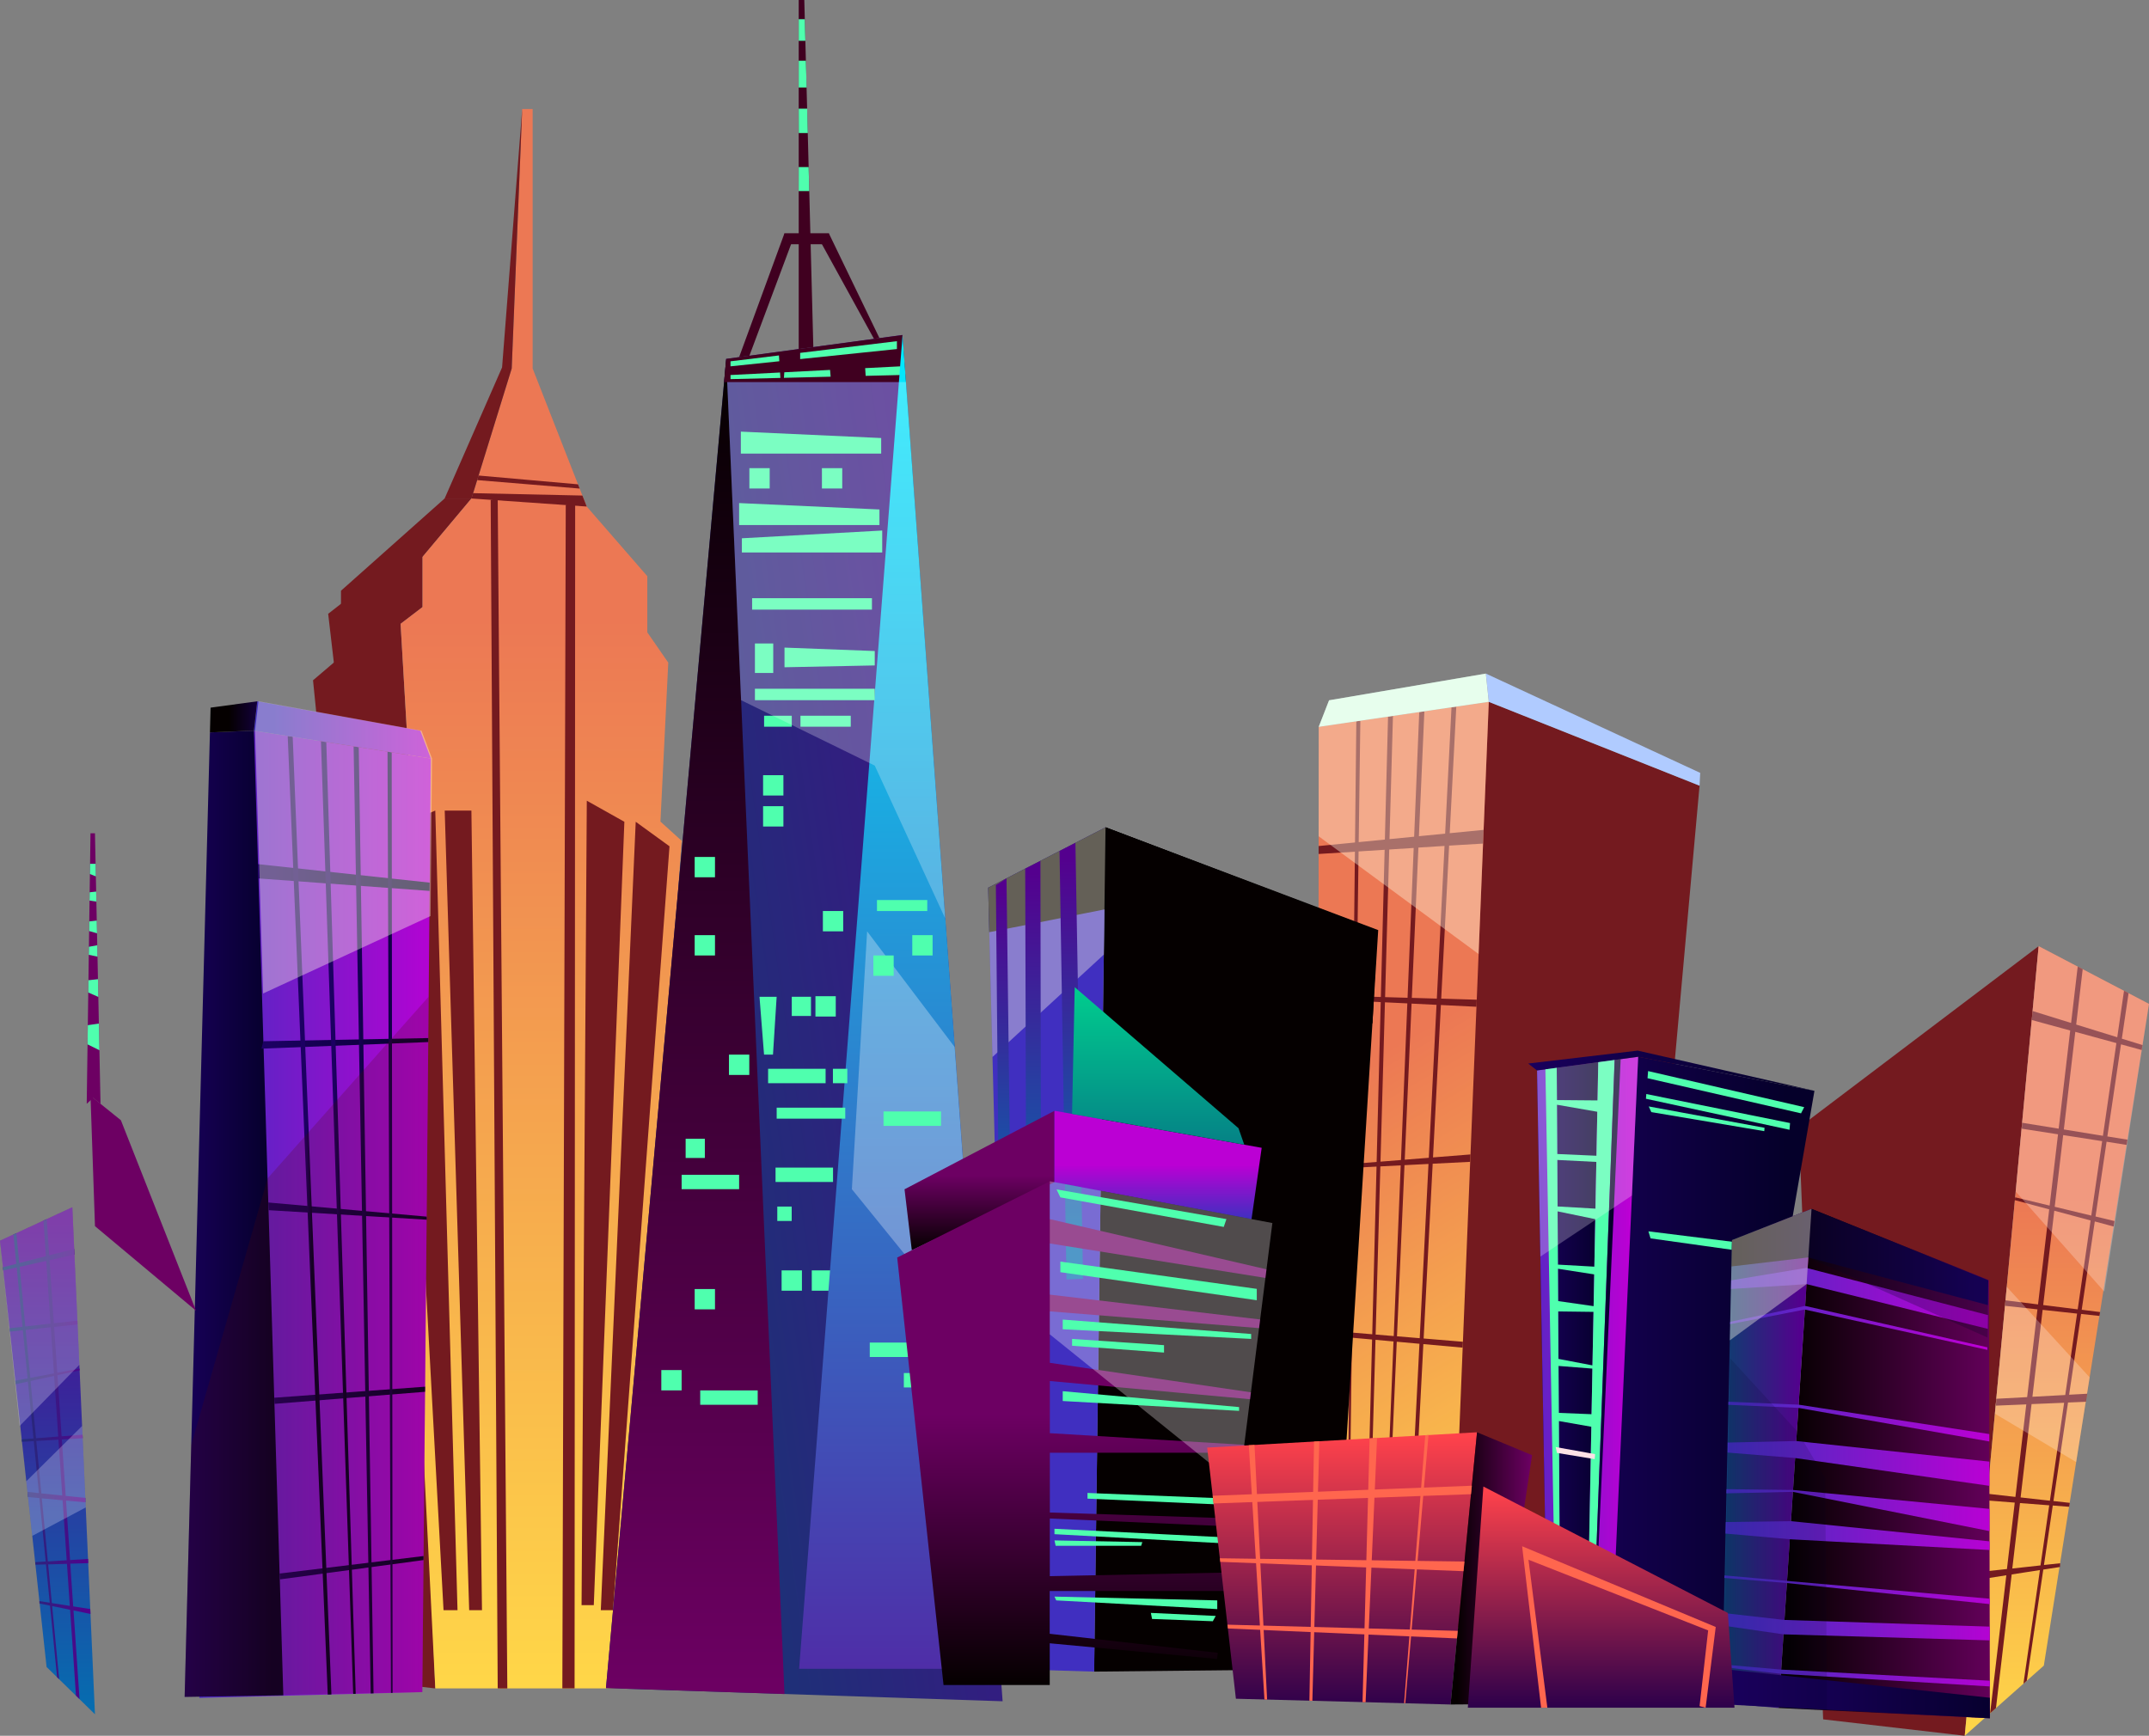 <svg xmlns="http://www.w3.org/2000/svg" xmlns:xlink="http://www.w3.org/1999/xlink" width="203" height="164" viewBox="0 0 203 164">
    <rect x="0" y="0" width="203" height="164" fill="#808080" stroke="none"/>
    <defs>
        <style>
            .cls-1{fill:#741a1f}.cls-2{fill:url(#linear-gradient)}.cls-14,.cls-3{fill:#fffcff}.cls-3,.cls-64{opacity:.25}.cls-4{fill:url(#linear-gradient-2)}.cls-5{fill:#d8fff2}.cls-6{fill:#b0cbff}.cls-7{fill:#fffce6;opacity:.38}.cls-8{fill:url(#linear-gradient-3)}.cls-9{fill:url(#linear-gradient-4)}.cls-10{fill:url(#linear-gradient-5)}.cls-11{fill:#400020}.cls-12{fill:#4fffae}.cls-13{fill:url(#linear-gradient-6)}.cls-14{opacity:.3}.cls-15{fill:url(#linear-gradient-7)}.cls-16{fill:url(#linear-gradient-8)}.cls-17{fill:url(#linear-gradient-9)}.cls-18{fill:url(#linear-gradient-10)}.cls-19{fill:url(#linear-gradient-11)}.cls-20{fill:url(#linear-gradient-12)}.cls-21{fill:url(#linear-gradient-13)}.cls-22{fill:url(#linear-gradient-14)}.cls-23{fill:url(#linear-gradient-15)}.cls-24{fill:url(#linear-gradient-16)}.cls-25{fill:url(#linear-gradient-17)}.cls-26{fill:url(#linear-gradient-18)}.cls-27{fill:url(#linear-gradient-19)}.cls-28{fill:#590800}.cls-28,.cls-46{opacity:.2}.cls-29{fill:url(#linear-gradient-20)}.cls-30{fill:url(#linear-gradient-21)}.cls-31{fill:url(#linear-gradient-22)}.cls-32{fill:url(#linear-gradient-23)}.cls-33{fill:url(#linear-gradient-24)}.cls-34{fill:url(#linear-gradient-25)}.cls-35{fill:url(#linear-gradient-26)}.cls-36{fill:url(#linear-gradient-27)}.cls-37{fill:url(#linear-gradient-28)}.cls-38{fill:url(#linear-gradient-31)}.cls-39{fill:#83b7a1}.cls-40{fill:url(#linear-gradient-33)}.cls-41{fill:url(#linear-gradient-34)}.cls-42{fill:url(#linear-gradient-35)}.cls-43{fill:url(#linear-gradient-36)}.cls-44{fill:#ffe2e6}.cls-45{fill:url(#linear-gradient-37)}.cls-46{fill:#212649}.cls-47{fill:url(#linear-gradient-38)}.cls-48{fill:url(#linear-gradient-40)}.cls-49{fill:url(#linear-gradient-41)}.cls-50{fill:url(#linear-gradient-44)}.cls-51{fill:url(#linear-gradient-45)}.cls-52{fill:url(#linear-gradient-46)}.cls-53{fill:url(#linear-gradient-47)}.cls-54{fill:url(#linear-gradient-48)}.cls-55{fill:url(#linear-gradient-49)}.cls-56{fill:url(#linear-gradient-50)}.cls-57{fill:url(#linear-gradient-51)}.cls-58{fill:url(#linear-gradient-52)}.cls-59{fill:url(#linear-gradient-53)}.cls-60{fill:url(#linear-gradient-54)}.cls-61{fill:url(#linear-gradient-55)}.cls-62{fill:url(#linear-gradient-56)}.cls-63,.cls-64{fill:#000623}.cls-63{opacity:.13}.cls-65{fill:url(#linear-gradient-57)}.cls-66{fill:url(#linear-gradient-58)}.cls-67{fill:#ff664e}.cls-68{fill:url(#linear-gradient-59)}
        </style>
        <linearGradient id="linear-gradient" x1="8.8" x2="8.8" y1=".995" y2="-.009" gradientUnits="objectBoundingBox">
            <stop offset="0" stop-color="#ffd648"/>
            <stop offset=".673" stop-color="#ec7854"/>
        </linearGradient>
        <linearGradient id="linear-gradient-2" x1=".578" x2=".408" y1="1.009" y2=".01" xlink:href="#linear-gradient"/>
        <linearGradient id="linear-gradient-3" x1=".5" x2=".5" y1="1" xlink:href="#linear-gradient"/>
        <linearGradient id="linear-gradient-4" x1="-.23" x2="1.434" y1=".952" y2=".115" gradientUnits="objectBoundingBox">
            <stop offset="0" stop-color="#05466d"/>
            <stop offset="1" stop-color="#54008e"/>
        </linearGradient>
        <linearGradient id="linear-gradient-5" x1=".5" x2=".5" y1="1" gradientUnits="objectBoundingBox">
            <stop offset="0" stop-color="#6d0063"/>
            <stop offset="1" stop-color="#050000"/>
        </linearGradient>
        <linearGradient id="linear-gradient-6" x1=".5" x2=".5" y1="1" gradientUnits="objectBoundingBox">
            <stop offset="0" stop-color="#4f2da7"/>
            <stop offset="1" stop-color="#00edff"/>
        </linearGradient>
        <linearGradient id="linear-gradient-7" x1="-.082" x2="1.077" y1=".5" y2=".5" gradientUnits="objectBoundingBox">
            <stop offset="0" stop-color="#402fc0"/>
            <stop offset="1" stop-color="#bb00d4"/>
        </linearGradient>
        <linearGradient id="linear-gradient-8" x1="-.193" x2=".894" y1=".499" y2=".499" gradientUnits="objectBoundingBox">
            <stop offset="0" stop-color="#1c0063"/>
            <stop offset="1" stop-color="#05002a"/>
        </linearGradient>
        <linearGradient id="linear-gradient-9" x1=".079" x2="1.075" y1=".614" y2=".614" xlink:href="#linear-gradient-8"/>
        <linearGradient id="linear-gradient-10" x1=".039" x2="1.04" y1=".623" y2=".623" xlink:href="#linear-gradient-8"/>
        <linearGradient id="linear-gradient-11" x1=".002" x2=".997" y1=".672" y2=".672" xlink:href="#linear-gradient-8"/>
        <linearGradient id="linear-gradient-12" x1="-.048" x2=".954" y1=".669" y2=".669" xlink:href="#linear-gradient-8"/>
        <linearGradient id="linear-gradient-13" x1="-.099" x2=".905" y1=".622" y2=".622" xlink:href="#linear-gradient-8"/>
        <linearGradient id="linear-gradient-14" x1="-3.074" x2="4.37" y1=".505" y2=".505" xlink:href="#linear-gradient-8"/>
        <linearGradient id="linear-gradient-15" x1="-.097" x2="1.17" y1=".504" y2=".504" xlink:href="#linear-gradient-8"/>
        <linearGradient id="linear-gradient-16" x1=".38" x2=".685" y1=".503" y2=".503" xlink:href="#linear-gradient-8"/>
        <linearGradient id="linear-gradient-17" x1=".429" x2=".564" y1=".501" y2=".501" xlink:href="#linear-gradient-8"/>
        <linearGradient id="linear-gradient-18" x1=".107" x2="1.1" y1=".556" y2=".556" xlink:href="#linear-gradient-7"/>
        <linearGradient id="linear-gradient-19" x1=".4" x2="1.425" y1=".463" y2=".463" gradientUnits="objectBoundingBox">
            <stop offset="0" stop-color="#050000"/>
            <stop offset="1" stop-color="#1c0063"/>
        </linearGradient>
        <linearGradient id="linear-gradient-20" x1="5.838" x2="6.809" y1=".463" y2=".463" gradientUnits="objectBoundingBox">
            <stop offset="0" stop-color="#050000"/>
            <stop offset="1" stop-color="#6d0063"/>
        </linearGradient>
        <linearGradient id="linear-gradient-21" x1="17.242" x2="18.364" y1=".463" y2=".463" xlink:href="#linear-gradient-7"/>
        <linearGradient id="linear-gradient-22" x1="4.539" x2="5.542" y1=".517" y2=".517" xlink:href="#linear-gradient-19"/>
        <linearGradient id="linear-gradient-23" x1="6.048" x2="7.056" y1=".498" y2=".498" xlink:href="#linear-gradient-19"/>
        <linearGradient id="linear-gradient-24" x1="85.037" x2="85.037" y1=".924" y2=".031" gradientUnits="objectBoundingBox">
            <stop offset="0" stop-color="#056eb0"/>
            <stop offset="1" stop-color="#54008e"/>
        </linearGradient>
        <linearGradient id="linear-gradient-25" x1="129.78" x2="129.78" y1=".923" y2=".03" xlink:href="#linear-gradient-24"/>
        <linearGradient id="linear-gradient-26" x1="135.235" x2="135.235" y1=".922" y2=".029" xlink:href="#linear-gradient-24"/>
        <linearGradient id="linear-gradient-27" x1=".5" x2=".5" y1="1" xlink:href="#linear-gradient-20"/>
        <linearGradient id="linear-gradient-28" x1=".5" x2=".5" y1="1" xlink:href="#linear-gradient-7"/>
        <linearGradient id="linear-gradient-31" x1=".5" x2=".5" y1="1" gradientUnits="objectBoundingBox">
            <stop offset="0" stop-color="#058286"/>
            <stop offset="1" stop-color="#00cd8e"/>
        </linearGradient>
        <linearGradient id="linear-gradient-33" x1="-.104" x2=".898" y1=".503" y2=".503" xlink:href="#linear-gradient-8"/>
        <linearGradient id="linear-gradient-34" x1="-.286" x2=".907" y1=".51" y2=".51" xlink:href="#linear-gradient-7"/>
        <linearGradient id="linear-gradient-35" x1="-.103" x2=".902" y1=".492" y2=".492" xlink:href="#linear-gradient-8"/>
        <linearGradient id="linear-gradient-36" x1="-.703" x2="1.131" y1=".514" y2=".514" xlink:href="#linear-gradient-8"/>
        <linearGradient id="linear-gradient-37" x1="-.27" x2=".645" y1=".512" y2=".512" xlink:href="#linear-gradient-8"/>
        <linearGradient id="linear-gradient-38" x2="1" y1=".5" y2=".5" xlink:href="#linear-gradient-20"/>
        <linearGradient id="linear-gradient-40" x1=".5" x2=".5" y1="1" xlink:href="#linear-gradient-24"/>
        <linearGradient id="linear-gradient-41" x2="1" y1=".5" y2=".5" xlink:href="#linear-gradient-4"/>
        <linearGradient id="linear-gradient-44" x1=".056" x2="1.108" y1=".539" y2=".539" xlink:href="#linear-gradient-20"/>
        <linearGradient id="linear-gradient-45" x1="-.088" x2=".886" y1=".55" y2=".55" xlink:href="#linear-gradient-4"/>
        <linearGradient id="linear-gradient-46" x1="-.056" x2=".955" y1=".772" y2=".772" xlink:href="#linear-gradient-7"/>
        <linearGradient id="linear-gradient-47" x1="-.001" x2="1.009" y1=".863" y2=".863" xlink:href="#linear-gradient-7"/>
        <linearGradient id="linear-gradient-48" x1=".026" x2="1.031" y1="1.179" y2="1.179" xlink:href="#linear-gradient-7"/>
        <linearGradient id="linear-gradient-49" x1=".056" x2="1.06" y1="1.23" y2="1.23" xlink:href="#linear-gradient-7"/>
        <linearGradient id="linear-gradient-50" x1="-.042" x2=".963" y1=".875" y2=".875" xlink:href="#linear-gradient-7"/>
        <linearGradient id="linear-gradient-51" x1="-.015" x2=".995" y1=".947" y2=".947" xlink:href="#linear-gradient-7"/>
        <linearGradient id="linear-gradient-52" x1=".015" x2="1.024" y1=".897" y2=".897" xlink:href="#linear-gradient-7"/>
        <linearGradient id="linear-gradient-53" x1=".043" x2="1.048" y1="1.159" y2="1.159" xlink:href="#linear-gradient-7"/>
        <linearGradient id="linear-gradient-54" x1=".072" x2="1.075" y1="1.315" y2="1.315" xlink:href="#linear-gradient-7"/>
        <linearGradient id="linear-gradient-55" x1="-.068" x2=".947" y1=".671" y2=".671" xlink:href="#linear-gradient-19"/>
        <linearGradient id="linear-gradient-56" x1=".078" x2="1.085" y1=".974" y2=".974" xlink:href="#linear-gradient-8"/>
        <linearGradient id="linear-gradient-57" x1=".498" x2=".498" y1="1.014" y2=".012" gradientUnits="objectBoundingBox">
            <stop offset="0" stop-color="#2d004b"/>
            <stop offset="1" stop-color="#ff424b"/>
        </linearGradient>
        <linearGradient id="linear-gradient-58" x1=".08" x2=".998" y1=".513" y2=".513" xlink:href="#linear-gradient-20"/>
        <linearGradient id="linear-gradient-59" x1=".5" x2=".5" y1="1" xlink:href="#linear-gradient-57"/>
    </defs>
    <g id="city" transform="translate(-236.045 -104.5)">
        <g id="Group_2607" data-name="Group 2607" transform="translate(405.959 193.895)">
            <path id="Path_9977" d="M637.716 323.039l6.982-74.605-22.662 17.155 2.306 55.9z" class="cls-1" data-name="Path 9977" transform="translate(-622.036 -248.433)"/>
            <path id="Path_9978" d="M667.825 248.433l10.424 5.457-9.936 62.524-7.47 6.625z" class="cls-2" data-name="Path 9978" transform="translate(-645.163 -248.433)"/>
            <path id="Path_9979" d="M664.262 311.123l.067-.719 2.539-.272.737-6.275-2.643-.208.059-.631 2.648.3 1.026-8.742-2.866.118.032-.648 2.915-.157.974-8.293-3.067-.333.049-.517 3.073.385 1.055-8.981-3.242-.871.025-.27 3.258.784.791-6.735-3.417-.532.027-.56 3.453.558 1.089-9.274-3.633-.993.08-.848 3.637 1.128.625-5.321.47.246-.614 5.225 3.88 1.2.637-4.384.431.226-.636 4.293 1.949.6-.075.469-1.954-.534-1.289 8.7 1.9.306-.078.495-1.893-.3-1.046 7.063 1.795.432-.082.517-1.782-.479-1.235 8.343 1.733.217-.059.367-1.733-.188-1.13 7.631 1.7-.092-.12.759-1.684.07-1.378 9.307 1.544.174-.059.372-1.548-.122-.832 5.62 1.532-.164-.017.353-1.579.244-1.555 10.5-.322.287 1.56-10.74-2.669.413-1.483 12.625-.554.492 1.531-13.039zm12.945-50.684l-3.882-1.061-1.083 9.221 3.693.6zm-1.346 9.265l-3.681-.574-.8 6.775 3.455.832zm-1.089 7.494l-3.432-.922-1.047 8.913 3.258.409zm-1.279 8.8l-3.254-.354-.964 8.213 3.1-.167zm-1.223 8.424l-3.076.127-1.036 8.818 2.767.311zm-2.232 15.369l.825-5.679-2.763-.212-.726 6.183z" class="cls-1" data-name="Path 9979" transform="translate(-647.201 -251.279)"/>
            <path id="Path_9980" d="M681.122 281.073l-8.369-9.451 2.17-23.189 10.424 5.457z" class="cls-3" data-name="Path 9980" transform="translate(-652.261 -248.433)"/>
            <path id="Path_9981" d="M669.013 328.066l7.829 8.55-1.272 8.006-7.678-4.573z" class="cls-3" data-name="Path 9981" transform="translate(-649.365 -295.876)"/>
        </g>
        <g id="Group_2608" data-name="Group 2608" transform="translate(360.547 168.143)">
            <path id="Path_9982" d="M509.64 278.359l.068-84.669 16.065-2.364 9.5 87.959z" class="cls-4" data-name="Path 9982" transform="translate(-509.64 -188.659)"/>
            <path id="Path_9983" d="M564.264 199.25l-19.909-7.924-3.534 87.452 16.245.421z" class="cls-1" data-name="Path 9983" transform="translate(-528.222 -188.659)"/>
            <path id="Path_9984" d="M525.246 205.387l.052-1.295-3.2.312.619-11.961-.453.067-.6 11.937-2.479.243.517-11.8-.486.072-.481 11.775-2.327.228.326-11.637-.464.068-.3 11.611-2.472.242.155-11.468-.379.056-.125 11.446-3.438.336v.75l3.43-.216-.149 13.656-3.291-.1v.365l3.287.162-.168 15.418-3.131.248-.014.277 3.141-.158-.169 15.547-2.971-.247v.462l2.966.268-.163 15-2.815-.371v.366l2.81.407-.127 11.665.151.008.158-11.646 1.708.247-.293 11.454.259.013.32-11.425 1.5.218-.459 11.253.229.008.492-11.224 2.034.294-.554 11 .334.012.567-10.963 3.881.562.026-.532-3.882-.511.787-15.209 3.712.335.027-.555-3.712-.309.854-16.513 3.539-.177.035-.7-3.543.281.744-14.4 3.362.166.027-.667-3.358-.1.748-14.459zm-6.554.413l-.578 14.156-2.123-.062.39-13.948zm-3.136 29.639l.421-15.054 2.115.1-.6 14.8zm1.911.352l-.659 16.126-1.71-.142.445-15.888zm-1.519-29.818l-.357 13.909-2.288-.067.185-13.687zm-2.651 14.28l2.282.113-.387 15.1-2.1.167zm-.214 15.758l2.1-.105-.406 15.842-1.9-.158zm1.293 31.294l-1.714-.226.2-15.006 1.9.171zm1.794.237l-1.507-.2.422-15.069 1.7.154zm2.3.3l-2.038-.268.662-15.121 2.142.193zm.792-15.723l-2.146-.179.708-16.17 2.267-.114zm.859-17.045l-2.274.18.646-14.747 2.356.116zm.758-15.041l-2.363-.069.622-14.2 2.468-.156z" class="cls-1" data-name="Path 9984" transform="translate(-509.654 -189.325)"/>
            <path id="Path_9985" d="M509.808 189.76l.976-2.507 14.81-2.524.278 2.667z" class="cls-5" data-name="Path 9985" transform="translate(-509.74 -184.729)"/>
            <path id="Path_9986" d="M548.879 184.729l20.248 9.38-.06 1.211-19.909-7.92z" class="cls-6" data-name="Path 9986" transform="translate(-533.025 -184.729)"/>
            <path id="Path_9987" d="M510.772 187.253l-.976 2.507-.008 10.339 15.11 11.127.963-23.83-.279-2.667z" class="cls-7" data-name="Path 9987" transform="translate(-509.728 -184.729)"/>
        </g>
        <g id="Group_2610" data-name="Group 2610" transform="translate(264.468 114.803)">
            <path id="Path_9994" d="M284.539 298.316l-6.267-.73-6.427-74.493 9.321-8.652z" class="cls-1" data-name="Path 9994" transform="translate(-271.845 -149.09)"/>
            <path id="Path_9995" d="M276.428 193.378l-1.746-17.345 8.175-6.963 1.081 18.494z" class="cls-1" data-name="Path 9995" transform="translate(-273.536 -122.06)"/>
            <path id="Path_9996" d="M278.882 166.19l-.66-5.672 8.911-6.945v6.309z" class="cls-1" data-name="Path 9996" transform="translate(-275.645 -112.827)"/>
            <path id="Path_9997" d="M281.217 154.834v-2.315l9.791-8.716h2.53l-4.621 5.515z" class="cls-1" data-name="Path 9997" transform="translate(-277.43 -107.007)"/>
            <path id="Path_9998" d="M318.385 120.1l.74-15.018-1.98-2.86v-5.308l-5.725-6.583-5.107-13.042V52.776h-.99l-.99 24.513-3.8 12.284-4.621 5.515v4.742l-2.071 1.583.986 16.867-1.877 1.02 4.168 82.7h17.555l5.716-80.086z" class="cls-8" data-name="Path 9998" transform="translate(-284.421 -52.776)"/>
            <path id="Path_9999" d="M305.45 89.572l5.427-12.386 1.9-24.411-.99 24.513-3.8 12.284z" class="cls-1" data-name="Path 9999" transform="translate(-291.872 -52.776)"/>
            <path id="Path_10000" d="M311.712 143.059l10.892.759-.407-1.038-10.329-.225z" class="cls-1" data-name="Path 10000" transform="translate(-295.604 -106.262)"/>
            <path id="Path_10001" d="M313.045 138.863l9.687.8-.156-.4-9.4-.832z" class="cls-1" data-name="Path 10001" transform="translate(-296.398 -103.805)"/>
            <path id="Path_10002" d="M316.882 256.232l-.663-112.3.663-.127.908 112.429z" class="cls-1" data-name="Path 10002" transform="translate(-298.29 -107.007)"/>
            <path id="Path_10003" d="M332.972 256.419l.322-111.808.888-.494-.055 112.3z" class="cls-1" data-name="Path 10003" transform="translate(-308.274 -107.194)"/>
            <path id="Path_10004" d="M295.193 218.084l3.261-1.328 2.1 75.547h-1.32z" class="cls-1" data-name="Path 10004" transform="translate(-285.759 -150.469)"/>
            <path id="Path_10005" d="M305.471 216.756h2.521l1 75.547h-1.21z" class="cls-1" data-name="Path 10005" transform="translate(-291.885 -150.469)"/>
            <path id="Path_10006" d="M348.448 221.682l-3.19-2.315-3.3 74.491h1.155z" class="cls-1" data-name="Path 10006" transform="translate(-313.629 -152.025)"/>
            <path id="Path_10007" d="M341.507 216.432l-3.548-1.991-.495 76.006h1.155z" class="cls-1" data-name="Path 10007" transform="translate(-310.951 -149.09)"/>
        </g>
        <g id="Group_2616" data-name="Group 2616" transform="translate(293.287 104.5)">
            <path id="Path_10030" d="M343.172 233.434l11.356-125.589 16.642-2.257 9.47 129.091z" class="cls-9" data-name="Path 10030" transform="translate(-343.172 -73.937)"/>
            <path id="Path_10031" d="M360.035 237.321l-5.507-126.15-11.356 125.589z" class="cls-10" data-name="Path 10031" transform="translate(-343.172 -77.263)"/>
            <path id="Path_10032" d="M388.231 60.268V27.289h.528l.852 32.792z" class="cls-11" data-name="Path 10032" transform="translate(-370.025 -27.289)"/>
            <path id="Rectangle_3251" d="M0 0h4.186v1.037H0z" class="cls-11" data-name="Rectangle 3251" transform="translate(16.863 22.038)"/>
            <path id="Path_10033" d="M374.3 93.51l4.286-11.705.623 1.037-3.938 10.536z" class="cls-11" data-name="Path 10033" transform="translate(-361.723 -59.768)"/>
            <path id="Path_10034" d="M394.31 81.805l4.784 9.908-.518.07-4.916-8.941z" class="cls-11" data-name="Path 10034" transform="translate(-373.261 -59.768)"/>
            <path id="Path_10035" d="M388.231 31.778h.576l.053 2.041h-.629z" class="cls-12" data-name="Path 10035" transform="translate(-370.025 -29.963)"/>
            <path id="Path_10036" d="M388.231 41.479h.677l.073 2.528h-.751z" class="cls-12" data-name="Path 10036" transform="translate(-370.025 -35.743)"/>
            <path id="Path_10037" d="M388.231 52.7h.8l.06 2.3h-.855z" class="cls-12" data-name="Path 10037" transform="translate(-370.025 -42.43)"/>
            <path id="Path_10038" d="M388.231 66.332h.938l.059 2.269h-1z" class="cls-12" data-name="Path 10038" transform="translate(-370.025 -50.549)"/>
            <path id="Path_10039" d="M370.986 107.845l-.2 2.2h17.167l-.327-4.453z" class="cls-11" data-name="Path 10039" transform="translate(-359.63 -73.937)"/>
            <path id="Path_10040" d="M376.9 110.915l-4.613.48v-.474l4.577-.555z" class="cls-12" data-name="Path 10040" transform="translate(-360.524 -76.783)"/>
            <path id="Path_10041" d="M397.712 107.031v.744l-9.14.949v-.586z" class="cls-12" data-name="Path 10041" transform="translate(-370.229 -74.796)"/>
            <path id="Path_10042" d="M376.968 114.355l.031.513-4.711.114v-.389z" class="cls-12" data-name="Path 10042" transform="translate(-360.524 -79.16)"/>
            <path id="Path_10043" d="M389.138 113.752l.054.64-4.411.109.036-.526z" class="cls-12" data-name="Path 10043" transform="translate(-367.97 -78.801)"/>
            <path id="Path_10044" d="M407.107 112.912l-.049.822-3.244.078-.047-.729z" class="cls-12" data-name="Path 10044" transform="translate(-379.284 -78.3)"/>
            <path id="Path_10045" d="M374.3 144.874v2.074h13.256v-1.469z" class="cls-12" data-name="Path 10045" transform="translate(-361.723 -97.342)"/>
            <path id="Path_10046" d="M374.7 128.174v2.074h13.256v-1.469z" class="cls-12" data-name="Path 10046" transform="translate(-361.959 -87.392)"/>
            <path id="Path_10047" d="M374.942 152.022v1.34H388.2v-2.074z" class="cls-12" data-name="Path 10047" transform="translate(-362.105 -101.163)"/>
            <path id="Rectangle_3252" d="M0 0h1.731v2.787H0z" class="cls-12" data-name="Rectangle 3252" transform="translate(14.07 60.798)"/>
            <path id="Path_10048" d="M384.909 178.653v1.858l8.526-.173v-1.361z" class="cls-12" data-name="Path 10048" transform="translate(-368.045 -117.466)"/>
            <path id="Rectangle_3270" d="M0 0h1.919v1.92H0z" class="cls-12" data-name="Rectangle 3270" transform="translate(19.787 94.126)"/>
            <path id="Rectangle_3271" d="M0 0h1.919v1.92H0z" class="cls-12" data-name="Rectangle 3271" transform="translate(27.974 95.951)"/>
            <path id="Rectangle_3272" d="M0 0h1.919v1.92H0z" class="cls-12" data-name="Rectangle 3272" transform="translate(11.618 99.645)"/>
            <path id="Rectangle_3273" d="M0 0h1.919v1.92H0z" class="cls-12" data-name="Rectangle 3273" transform="translate(19.44 120.031)"/>
            <path id="Rectangle_3274" d="M0 0h1.919v1.92H0z" class="cls-12" data-name="Rectangle 3274" transform="translate(16.591 120.031)"/>
            <path id="Rectangle_3275" d="M0 0h1.919v1.92H0z" class="cls-12" data-name="Rectangle 3275" transform="translate(14.842 76.172)"/>
            <path id="Rectangle_3276" d="M0 0h1.919v1.92H0z" class="cls-12" data-name="Rectangle 3276" transform="translate(20.49 86.076)"/>
            <path id="Rectangle_3277" d="M0 0h1.919v1.92H0z" class="cls-12" data-name="Rectangle 3277" transform="translate(13.546 44.234)"/>
            <path id="Rectangle_3278" d="M0 0h1.919v1.92H0z" class="cls-12" data-name="Rectangle 3278" transform="translate(20.399 44.234)"/>
            <path id="Rectangle_3279" d="M0 0h1.919v1.92H0z" class="cls-12" data-name="Rectangle 3279" transform="translate(5.227 129.451)"/>
            <path id="Rectangle_3280" d="M0 0h1.919v1.92H0z" class="cls-12" data-name="Rectangle 3280" transform="translate(8.379 121.793)"/>
            <path id="Rectangle_3281" d="M0 0h1.919v1.92H0z" class="cls-12" data-name="Rectangle 3281" transform="translate(8.379 88.357)"/>
            <path id="Rectangle_3282" d="M0 0h1.919v1.92H0z" class="cls-12" data-name="Rectangle 3282" transform="translate(8.379 80.968)"/>
            <path id="Rectangle_3283" d="M0 0h1.919v1.92H0z" class="cls-12" data-name="Rectangle 3283" transform="translate(14.842 73.243)"/>
            <path id="Path_10152" d="M362.191 236.721l-9.25-125.989-9.768 125.989z" class="cls-13" data-name="Path 10152" transform="translate(-324.928 -79.046)"/>
            <path id="Path_10051" d="M410.364 255.9l-8.264-10.925-1.441 24.363 11.755 14.494z" class="cls-14" data-name="Path 10051" transform="translate(-377.431 -156.978)"/>
            <path id="Rectangle_3253" d="M0 0h11.319v1.08H0z" class="cls-12" data-name="Rectangle 3253" transform="translate(14.07 65.076)"/>
            <path id="Rectangle_3254" d="M0 0h11.319v1.08H0z" class="cls-12" data-name="Rectangle 3254" transform="translate(13.805 56.52)"/>
            <path id="Rectangle_3255" d="M0 0h2.615v1.037H0z" class="cls-12" data-name="Rectangle 3255" transform="translate(14.936 67.625)"/>
            <path id="Rectangle_3256" d="M0 0h4.751v1.037H0z" class="cls-12" data-name="Rectangle 3256" transform="translate(18.371 67.625)"/>
            <path id="Rectangle_3257" d="M0 0h4.751v1.037H0z" class="cls-12" data-name="Rectangle 3257" transform="translate(25.599 85.039)"/>
            <path id="Path_10049" d="M379.5 265.734l-.43-5.466h1.62l-.346 5.466z" class="cls-12" data-name="Path 10049" transform="translate(-364.568 -166.089)"/>
            <path id="Rectangle_3258" d="M0 0h5.431v1.361H0z" class="cls-12" data-name="Rectangle 3258" transform="translate(15.316 100.984)"/>
            <path id="Rectangle_3259" d="M0 0h5.431v1.361H0z" class="cls-12" data-name="Rectangle 3259" transform="translate(16.018 110.318)"/>
            <path id="Rectangle_3260" d="M0 0h5.431v1.361H0z" class="cls-12" data-name="Rectangle 3260" transform="translate(24.918 126.853)"/>
            <path id="Rectangle_3261" d="M0 0h5.431v1.361H0z" class="cls-12" data-name="Rectangle 3261" transform="translate(26.218 105.014)"/>
            <path id="Rectangle_3262" d="M0 0h5.431v1.361H0z" class="cls-12" data-name="Rectangle 3262" transform="translate(28.137 129.73)"/>
            <path id="Rectangle_3263" d="M0 0h5.431v1.361H0z" class="cls-12" data-name="Rectangle 3263" transform="translate(8.902 131.371)"/>
            <path id="Rectangle_3264" d="M0 0h5.431v1.361H0z" class="cls-12" data-name="Rectangle 3264" transform="translate(7.146 110.998)"/>
            <path id="Rectangle_3265" d="M0 0h1.36v1.361H0z" class="cls-12" data-name="Rectangle 3265" transform="translate(21.438 100.984)"/>
            <path id="Rectangle_3266" d="M0 0h1.36v1.361H0z" class="cls-12" data-name="Rectangle 3266" transform="translate(16.183 114.001)"/>
            <path id="Rectangle_3267" d="M0 0h6.479v1.037H0z" class="cls-12" data-name="Rectangle 3267" transform="translate(16.125 104.657)"/>
            <path id="Rectangle_3268" d="M0 0h1.814v1.815H0z" class="cls-12" data-name="Rectangle 3268" transform="translate(17.551 94.178)"/>
            <path id="Rectangle_3269" d="M0 0h1.814v1.815H0z" class="cls-12" data-name="Rectangle 3269" transform="translate(7.525 107.595)"/>
            <path id="Path_10050" d="M392.105 167.268l-6.652-14.432-12.626-6.179-1.311-30.057h16.873z" class="cls-3" data-name="Path 10050" transform="translate(-360.064 -80.5)"/>
            <path id="Rectangle_3284" d="M0 0h1.919v1.92H0z" class="cls-12" data-name="Rectangle 3284" transform="translate(28.934 88.357)"/>
            <path id="Rectangle_3285" d="M0 0h1.919v1.92H0z" class="cls-12" data-name="Rectangle 3285" transform="translate(25.258 90.277)"/>
        </g>
        <g id="Group_2617" data-name="Group 2617" transform="translate(253.485 170.757)">
            <path id="Path_10052" d="M269.159 288.909l.806-88.209-16.712-2.63-5.159 91.39z" class="cls-15" data-name="Path 10052" transform="translate(-246.707 -195.291)"/>
            <path id="Path_10053" d="M247.053 198.234l4.155-.164 2.777 91.145-9.322.149z" class="cls-16" data-name="Path 10053" transform="translate(-244.662 -195.291)"/>
            <path id="Path_10054" d="M278.034 231.016l-16.22-1.748.041 1.35 16.172 1.18z" class="cls-17" data-name="Path 10054" transform="translate(-254.884 -213.877)"/>
            <path id="Path_10055" d="M278.38 269.919l-15.577.3-.184.7 15.757-.621z" class="cls-18" data-name="Path 10055" transform="translate(-255.364 -238.096)"/>
            <path id="Path_10056" d="M279.182 309.687l-14.958-1.336.029.727 14.941.9z" class="cls-19" data-name="Path 10056" transform="translate(-256.32 -260.992)"/>
            <path id="Path_10057" d="M279.864 351.4l-14.25 1.043.023.579 14.222-1.141z" class="cls-20" data-name="Path 10057" transform="translate(-257.149 -286.637)"/>
            <path id="Path_10058" d="M280.465 390.985l-13.6 1.654.022.554 13.572-1.826z" class="cls-21" data-name="Path 10058" transform="translate(-257.896 -310.222)"/>
            <path id="Path_10059" d="M292.492 203.044l.085 88.865-.157.006-.323-88.933z" class="cls-22" data-name="Path 10059" transform="translate(-272.931 -198.217)"/>
            <path id="Path_10060" d="M284.654 201.812l1.4 89.4-.27.011-1.615-89.488z" class="cls-23" data-name="Path 10060" transform="translate(-268.208 -197.475)"/>
            <path id="Path_10061" d="M277.036 200.614l2.779 89.928-.239.006-3.045-90.014z" class="cls-24" data-name="Path 10061" transform="translate(-263.654 -196.759)"/>
            <path id="Path_10062" d="M269.234 199.387l3.658 90.487-.348.009-3.782-90.571z" class="cls-25" data-name="Path 10062" transform="translate(-259.025 -196.031)"/>
            <path id="Path_10063" d="M277.574 196.61l-.991-2.622-15.4-2.783-.318 2.775z" class="cls-26" data-name="Path 10063" transform="translate(-254.317 -191.201)"/>
            <path id="Path_10064" d="M255.052 191.205l-4.411.6-.061 2.336 4.155-.164z" class="cls-27" data-name="Path 10064" transform="translate(-248.189 -191.201)"/>
            <path id="Path_10065" d="M267.714 260.246L252.5 277.415l-7.21 25.189-.624 23.8 22.452-.455z" class="cls-28" data-name="Path 10065" transform="translate(-244.663 -232.333)"/>
            <path id="Path_10066" d="M276.857 193.977l.991 2.621-.136 14.891-15.819 7.316-.757-24.836.318-2.775z" class="cls-7" data-name="Path 10066" transform="translate(-254.48 -191.194)"/>
        </g>
        <g id="Group_2620" data-name="Group 2620" transform="translate(329.388 182.668)">
            <g id="Group_2619" data-name="Group 2619">
                <g id="Group_2618" data-name="Group 2618">
                    <path id="Path_10067" d="M484.137 230.371l-25.758-9.712-1.079 79.774 22.5-.236z" class="cls-29" data-name="Path 10067" transform="translate(-447.291 -220.659)"/>
                    <path id="Path_10068" d="M443.611 220.659l-11.089 5.709 1.9 73.821 8.117.244z" class="cls-30" data-name="Path 10068" transform="translate(-432.523 -220.659)"/>
                    <path id="Path_10069" d="M432.523 226.368l.108 4.2 10.876-2.15 25.564 5.851.195-3.861-25.654-9.75z" class="cls-31" data-name="Path 10069" transform="translate(-432.523 -220.659)"/>
                    <path id="Path_10070" d="M459.813 220.659l-.1 7.761 25.316 10.77.444-8.781z" class="cls-32" data-name="Path 10070" transform="translate(-448.724 -220.659)"/>
                </g>
                <path id="Path_10071" d="M443.611 220.659l-.161 12.027-10.517 9.673-.411-15.99z" class="cls-7" data-name="Path 10071" transform="translate(-432.523 -220.659)"/>
            </g>
            <path id="Path_10072" d="M451.435 265.473l-.719-41.19-1.5.771.657 40.48z" class="cls-33" data-name="Path 10072" transform="translate(-442.473 -222.818)"/>
            <path id="Path_10073" d="M442.69 268.108l-.068-39.614-1.437.74.109 38.957z" class="cls-34" data-name="Path 10073" transform="translate(-437.685 -225.327)"/>
            <path id="Path_10074" d="M435.812 270.675l-.48-38.1-1.005.639.344 37.507z" class="cls-35" data-name="Path 10074" transform="translate(-433.598 -227.757)"/>
        </g>
        <g id="Group_2621" data-name="Group 2621" transform="translate(320.801 197.772)">
            <path id="Path_10075" d="M413.661 300.094l-.688-5.759 14.164-7.417v6.742z" class="cls-36" data-name="Path 10075" transform="translate(-412.285 -275.238)"/>
            <path id="Path_10076" d="M466.643 297.152l.959-6.736-19.573-3.5v6.742z" class="cls-37" data-name="Path 10076" transform="translate(-433.176 -275.238)"/>
            <path id="Path_10077" d="M446.933 350.986h15.492l5.536-43.651-21.027-3.945z" class="cls-37" data-name="Path 10077" transform="translate(-432.523 -285.051)"/>
            <path id="Path_10078" d="M416.891 276.292v-1.471l14.494-16.8-.251 11.979-1.662-.3z" class="cls-36" data-name="Path 10078" transform="translate(-414.62 -258.024)"/>
            <path id="Path_10079" d="M452.393 258.024l15.471 13.325.543 1.558L452.142 270z" class="cls-38" data-name="Path 10079" transform="translate(-435.628 -258.024)"/>
            <path id="Path_10080" d="M446.048 312.522l.1-.814-20.473-4.743v-3.576l-14.41 7.206 4.377 40.391h10.033v-3.943l15.8 1.48.073-.578-15.877-1.8V342.1H442.3l.221-1.742-16.84.343v-5.45l17.39.767.1-.767-17.487-.565v-5.648h18.275l.094-.746-18.37-1.1v-4.928l18.917 1.719.082-.651-19-2.788v-4.862l19.768 1.584.1-.819-19.871-2.347v-4.834z" class="cls-36" data-name="Path 10080" transform="translate(-411.269 -285.051)"/>
            <path id="Path_10081" d="M446.933 303.389v14.465l17.867 14.395 3.159-24.914z" class="cls-14" data-name="Path 10081" transform="translate(-432.523 -285.051)"/>
            <path id="Path_10082" d="M449.407 322.167v1l18.554 2.65v-1.074z" class="cls-12" data-name="Path 10082" transform="translate(-433.998 -296.238)"/>
            <path id="Path_10083" d="M449.959 335.719l17.8 1.361v.465l-17.8-.913z" class="cls-12" data-name="Path 10083" transform="translate(-434.327 -304.312)"/>
            <path id="Path_10084" d="M452.142 340.237l8.687.591v.7l-8.687-.644z" class="cls-12" data-name="Path 10084" transform="translate(-435.628 -307.004)"/>
            <path id="Path_10085" d="M449.959 352.46l16.659 1.5v.358l-16.659-.931z" class="cls-12" data-name="Path 10085" transform="translate(-434.327 -314.286)"/>
            <path id="Path_10086" d="M448.028 384.614l16.381.824v.573l-16.381-.886z" class="cls-12" data-name="Path 10086" transform="translate(-433.176 -333.442)"/>
            <path id="Path_10087" d="M448.028 387.337l8.3.161-.111.349h-8.077z" class="cls-12" data-name="Path 10087" transform="translate(-433.176 -335.065)"/>
            <path id="Path_10088" d="M469.206 376.78l-13.456-.537v.537l13.261.591z" class="cls-12" data-name="Path 10088" transform="translate(-437.778 -328.455)"/>
            <path id="Path_10089" d="M463.406 400.827l-15.378-.358.167.358 15.211.824z" class="cls-12" data-name="Path 10089" transform="translate(-433.176 -342.888)"/>
            <path id="Path_10090" d="M476.7 404.564l-6.129-.286.111.573 5.739.215z" class="cls-12" data-name="Path 10090" transform="translate(-446.613 -345.157)"/>
            <path id="Path_10091" d="M448.511 305.293l16.047 2.806-.251.739-15.434-2.793z" class="cls-12" data-name="Path 10091" transform="translate(-433.464 -286.185)"/>
        </g>
        <g id="Group_2622" data-name="Group 2622" transform="translate(380.403 203.763)">
            <path id="Path_10092" d="M575.122 298.382s.475-14.022 1.62-14.278.232 13.921.232 13.921z" class="cls-39" data-name="Path 10092" transform="translate(-568.521 -279.55)"/>
            <path id="Path_10093" d="M577.278 333.935l-9.522-.751-6-6.85-.905-50.75 9.552-1.293 16.655 3.219z" class="cls-40" data-name="Path 10093" transform="translate(-560.019 -273.706)"/>
            <path id="Path_10094" d="M560.855 275.583l9.552-1.293-2.652 58.894-6-6.85z" class="cls-41" data-name="Path 10094" transform="translate(-560.019 -273.706)"/>
            <path id="Path_10095" d="M585.828 276.648l-16.7-3.8-10.345 1.22.836.657 9.552-1.293z" class="cls-42" data-name="Path 10095" transform="translate(-558.785 -272.845)"/>
            <path id="Path_10096" d="M569.374 275.553l-1.061 55.891-2.544-2.907-.319-52.453z" class="cls-43" data-name="Path 10096" transform="translate(-562.758 -274.458)"/>
            <path id="Path_10097" d="M566.733 331.136l.5.568 2.11-56.668-1.546.209-.068 3.613-3.836-.033-.019-3.048-1.071.145.938 51.792.452.516-.116-19.077 3.067.539zm.78-41.059l-.085 4.489-3.443-.194-.031-5.031zm-3.562-1.2l-.027-4.393 3.692.186-.084 4.415zm3.463 6.42l-.057 3-3.352-.479-.019-3.055zm-.067 3.541l-.1 5.056-3.213-.614-.027-4.485zm.359-18.908l-.079 4.156-3.706-.165-.028-4.655zm-3.637 28.451l-.027-4.435 3.2.252-.081 4.308z" class="cls-12" data-name="Path 10097" transform="translate(-561.178 -274.15)"/>
            <path id="Path_10098" d="M565.2 365.513l3.723.668-.037.474-3.558-.587z" class="cls-44" data-name="Path 10098" transform="translate(-562.607 -328.053)"/>
            <path id="Path_10099" d="M575.875 274.921l-2.109 56.668.1.118 2.58-56.864z" class="cls-45" data-name="Path 10099" transform="translate(-567.713 -274.035)"/>
            <path id="Path_10100" d="M577.934 419.982l7.031 2.039-.461-.649.071-.867z" class="cls-46" data-name="Path 10100" transform="translate(-570.197 -360.504)"/>
            <path id="Path_10101" d="M586.74 277.634l14.746 3.409-.3.585-14.5-3.319z" class="cls-12" data-name="Path 10101" transform="translate(-575.414 -275.698)"/>
            <path id="Path_10102" d="M586.344 283l13.579 2.743-.05.635-13.564-2.931z" class="cls-12" data-name="Path 10102" transform="translate(-575.188 -278.895)"/>
            <path id="Path_10103" d="M586.961 285.9l10.941 2.018-.025.319-10.67-1.8z" class="cls-12" data-name="Path 10103" transform="translate(-575.577 -280.624)"/>
            <path id="Path_10104" d="M586.885 315.089l10.865 1.354-.063.8-10.6-1.487z" class="cls-12" data-name="Path 10104" transform="translate(-575.531 -298.012)"/>
            <path id="Path_10105" d="M561.169 293.17l8.648-5.768.59-13.112-9.552 1.293z" class="cls-3" data-name="Path 10105" transform="translate(-560.019 -273.706)"/>
        </g>
        <g id="Group_2624" data-name="Group 2624" transform="translate(236.045 183.234)">
            <path id="Path_10106" d="M221.775 247.619l.356-25.559h.423l.524 25.56-.7-.56z" class="cls-47" data-name="Path 10106" transform="translate(-213.583 -222.06)"/>
            <g id="Group_2623" data-name="Group 2623" transform="translate(0 35.329)">
                <path id="Path_10107" d="M220.55 357.365l-2.138-47.908 13.952 11.673-3.216 35.66z" class="cls-47" data-name="Path 10107" transform="translate(-211.578 -309.457)"/>
                <path id="Path_10108" d="M208.333 309.457l-6.833 3.163 4.4 40.277 4.569 4.468z" class="cls-48" data-name="Path 10108" transform="translate(-201.499 -309.457)"/>
                <path id="Path_10109" d="M210.452 349.536l-.021-.462-1.614-.253-.276-4.034 1.7-.051-.018-.4-1.7.108-.384-5.621 1.828.165v-.415l-1.858-.192-.364-5.331 1.971-.118-.015-.332-1.977.15-.394-5.774 2.1-.456-.008-.173-2.107.4-.3-4.33 2.2-.234v-.358l-2.224.249-.407-5.962 2.353-.521-.024-.545-2.36.608-.234-3.421-.307.142.229 3.359-2.518.648-.271-2.822-.282.131.273 2.764-1.265.326.033.3 1.266-.281.553 5.605-1.222.137.035.319 1.219-.129.448 4.547-1.161.22.036.333 1.154-.251.53 5.372-1.115.085.026.236 1.114-.066.484 4.913L204.5 338l.053.489 1.074.1.591 5.992-.993.063.026.24.993-.03.357 3.618-.975-.152v.225l1 .205.667 6.762.2.194-.663-6.914 1.694.347.554 8.116.339.332-.572-8.383zm-6.695-32.8l2.514-.557.4 5.928-2.379.266zm.571 5.965l2.371-.252.3 4.356-2.234.424zm.462 4.825l2.223-.482.391 5.73-2.1.159zm.543 5.667l2.091-.125.36 5.28-1.977-.2zm.52 5.423l1.962.177.387 5.669-1.778.112zm.948 9.894l-.35-3.656 1.775-.053.271 3.974z" class="cls-49" data-name="Path 10109" transform="translate(-201.903 -311.107)"/>
            </g>
            <path id="Path_10110" d="M203.353 330.128l5.647-5.78-.665-14.891-6.835 3.163z" class="cls-3" data-name="Path 10110" transform="translate(-201.499 -274.128)"/>
            <path id="Path_10111" d="M212.92 360.594l-5.271 5.221.564 5.158 5.051-2.684z" class="cls-3" data-name="Path 10111" transform="translate(-205.164 -304.594)"/>
            <path id="Path_10112" d="M223.08 295.724l-.423-12.321 2.871 2.313 7.1 18z" class="cls-47" data-name="Path 10112" transform="translate(-214.108 -258.606)"/>
            <path id="Path_10113" d="M214.934 283.4l-1.715 1.611-3.52 10.55 3.52-1.63 2.138 1.789z" class="cls-48" data-name="Path 10113" transform="translate(-206.386 -258.606)"/>
            <path id="Path_10114" d="M222.537 229.2h.523l.024 1.186-.56-.224z" class="cls-12" data-name="Path 10114" transform="translate(-214.029 -226.316)"/>
            <path id="Path_10115" d="M222.448 235.747l.614-.068.019.949-.644-.1z" class="cls-12" data-name="Path 10115" transform="translate(-213.978 -230.174)"/>
            <path id="Path_10116" d="M222.351 242.541l.708-.079.025 1.2-.745-.212z" class="cls-12" data-name="Path 10116" transform="translate(-213.918 -234.215)"/>
            <path id="Path_10117" d="M222.271 248.374l.789-.14.022 1.074-.822-.174z" class="cls-12" data-name="Path 10117" transform="translate(-213.872 -237.654)"/>
            <path id="Path_10118" d="M222.154 256.253l.9-.1.034 1.678-.95-.419z" class="cls-12" data-name="Path 10118" transform="translate(-213.799 -242.371)"/>
            <path id="Path_10119" d="M221.994 266.684l1.044-.151.052 2.517-1.121-.553z" class="cls-12" data-name="Path 10119" transform="translate(-213.698 -248.555)"/>
        </g>
        <g id="Group_2626" data-name="Group 2626" transform="translate(398.591 218.719)">
            <g id="Group_2625" data-name="Group 2625">
                <path id="Path_10120" d="M637.207 316.583l-16.763-6.739L617.337 357l19.955.975z" class="cls-50" data-name="Path 10120" transform="translate(-611.867 -309.844)"/>
                <path id="Path_10121" d="M612.527 309.844l-7.513 2.95-.96 43.749 5.367.457z" class="cls-51" data-name="Path 10121" transform="translate(-603.95 -309.844)"/>
                <path id="Path_10122" d="M606.2 324.813l7.107-1.178 17.142 4.459-.017 1.3-17.1-4.223-7.147.459z" class="cls-52" data-name="Path 10122" transform="translate(-605.217 -318.06)"/>
                <path id="Path_10123" d="M605.422 364.251l6.475-.145 18.244 1.944v2.289l-18.354-2.628-6.37-.514z" class="cls-53" data-name="Path 10123" transform="translate(-604.766 -342.171)"/>
                <path id="Path_10124" d="M604.947 382.92l6.154-.084 18.758 1.907v.818l-18.776-1.01-6.162-.541z" class="cls-54" data-name="Path 10124" transform="translate(-604.469 -353.33)"/>
                <path id="Path_10125" d="M604.477 404.315l5.728.65 19.39.631v1.3l-19.482-.57-5.665-.821z" class="cls-55" data-name="Path 10125" transform="translate(-604.188 -366.126)"/>
                <path id="Path_10126" d="M605.981 334.022l7.079-1.5 17.216 3.913v.242l-17.254-3.812-7.058 1.383z" class="cls-56" data-name="Path 10126" transform="translate(-605.088 -323.354)"/>
                <path id="Path_10127" d="M605.59 354.92l6.63.278 18.012 2.777v.7L612.2 355.5l-6.617-.286z" class="cls-57" data-name="Path 10127" transform="translate(-604.863 -336.698)"/>
                <path id="Path_10128" d="M605.139 375.356l6.28.078 18.557 1.787v2.1l-18.571-3.712-6.279.142z" class="cls-58" data-name="Path 10128" transform="translate(-604.592 -348.874)"/>
                <path id="Path_10129" d="M604.678 395.522l25.035 2.2v.509l-19.155-1.989-5.9-.482z" class="cls-59" data-name="Path 10129" transform="translate(-604.31 -360.888)"/>
                <path id="Path_10130" d="M604.244 416.327l5.526.486 19.709 1.051v.541l-19.737-1.193-5.5-.64z" class="cls-60" data-name="Path 10130" transform="translate(-604.061 -373.283)"/>
                <path id="Path_10131" d="M606.349 312.794l-.055 2.49 7.266-.853 16.967 4.505.029-2.334-16.694-6.758z" class="cls-61" data-name="Path 10131" transform="translate(-605.286 -309.844)"/>
                <path id="Path_10132" d="M603.945 417.374l25.275 2.726v1.937l-25.42-1.327z" class="cls-62" data-name="Path 10132" transform="translate(-603.799 -373.907)"/>
                <path id="Path_10133" d="M604.947 344.779l6.371 6.942 2.6 4.344.185 21.983-4.5-.228-5.367-.458.075-3.409z" class="cls-63" data-name="Path 10133" transform="translate(-604.057 -330.657)"/>
                <path id="Path_10134" d="M624.579 309.844l-.3 4.588L641.2 322l.07-5.443z" class="cls-64" data-name="Path 10134" transform="translate(-616.003 -309.844)"/>
            </g>
            <path id="Path_10135" d="M613.636 309.844l-.467 7.109-7.254 5.317.208-9.477z" class="cls-7" data-name="Path 10135" transform="translate(-605.06 -309.844)"/>
        </g>
        <g id="Group_2627" data-name="Group 2627" transform="translate(350.078 239.827)">
            <path id="Path_10136" d="M486.443 387.236l-2.713-23.728 25.492-1.447-2.5 25.72z" class="cls-65" data-name="Path 10136" transform="translate(-483.73 -362.061)"/>
            <path id="Path_10137" d="M540.631 387.781l4.16-.029 3.54-23.531-5.2-2.161z" class="cls-66" data-name="Path 10137" transform="translate(-517.64 -362.061)"/>
            <path id="Path_10138" d="M485.018 375.5l24.48-.949-.078.8-24.319.878z" class="cls-67" data-name="Path 10138" transform="translate(-484.497 -369.502)"/>
            <path id="Path_10139" d="M486.689 391.51l23.108.311-.088.91-22.981-.884z" class="cls-67" data-name="Path 10139" transform="translate(-485.494 -379.606)"/>
            <path id="Path_10140" d="M488.465 407.028l21.754.585-.07.717-21.643-.942z" class="cls-67" data-name="Path 10140" transform="translate(-486.551 -388.851)"/>
            <path id="Path_10141" d="M493.461 365.043l1.478 24.024.251.007-1.19-24.061z" class="cls-67" data-name="Path 10141" transform="translate(-489.529 -363.819)"/>
            <path id="Path_10142" d="M508.068 364.181l-.437 24.487.279.008.659-24.524z" class="cls-67" data-name="Path 10142" transform="translate(-497.974 -363.307)"/>
            <path id="Path_10143" d="M520.721 363.427l-.67 24.921.29.008 1.081-24.968z" class="cls-67" data-name="Path 10143" transform="translate(-505.376 -362.851)"/>
            <path id="Path_10144" d="M531.762 362.722l-2 25.324h.112l2.195-25.345z" class="cls-67" data-name="Path 10144" transform="translate(-511.161 -362.445)"/>
        </g>
        <g id="Group_2628" data-name="Group 2628" transform="translate(374.701 244.952)">
            <path id="Path_10145" d="M546.139 374.74l23.094 11.944.628 8.956h-25.189z" class="cls-68" data-name="Path 10145" transform="translate(-544.672 -374.74)"/>
            <path id="Path_10146" d="M572.024 395.64h5.952l1.287-7.624-24.188-11.134-6.775-2.142 23.1 11.944z" class="cls-47" data-name="Path 10146" transform="translate(-546.836 -374.74)"/>
            <path id="Path_10147" d="M559.155 403.957l-1.793-15.257 18.289 7.628-.954 7.629-.572-.151.811-7.155-16.973-6.678 1.783 13.984z" class="cls-67" data-name="Path 10147" transform="translate(-552.235 -383.057)"/>
        </g>
    </g>
</svg>
